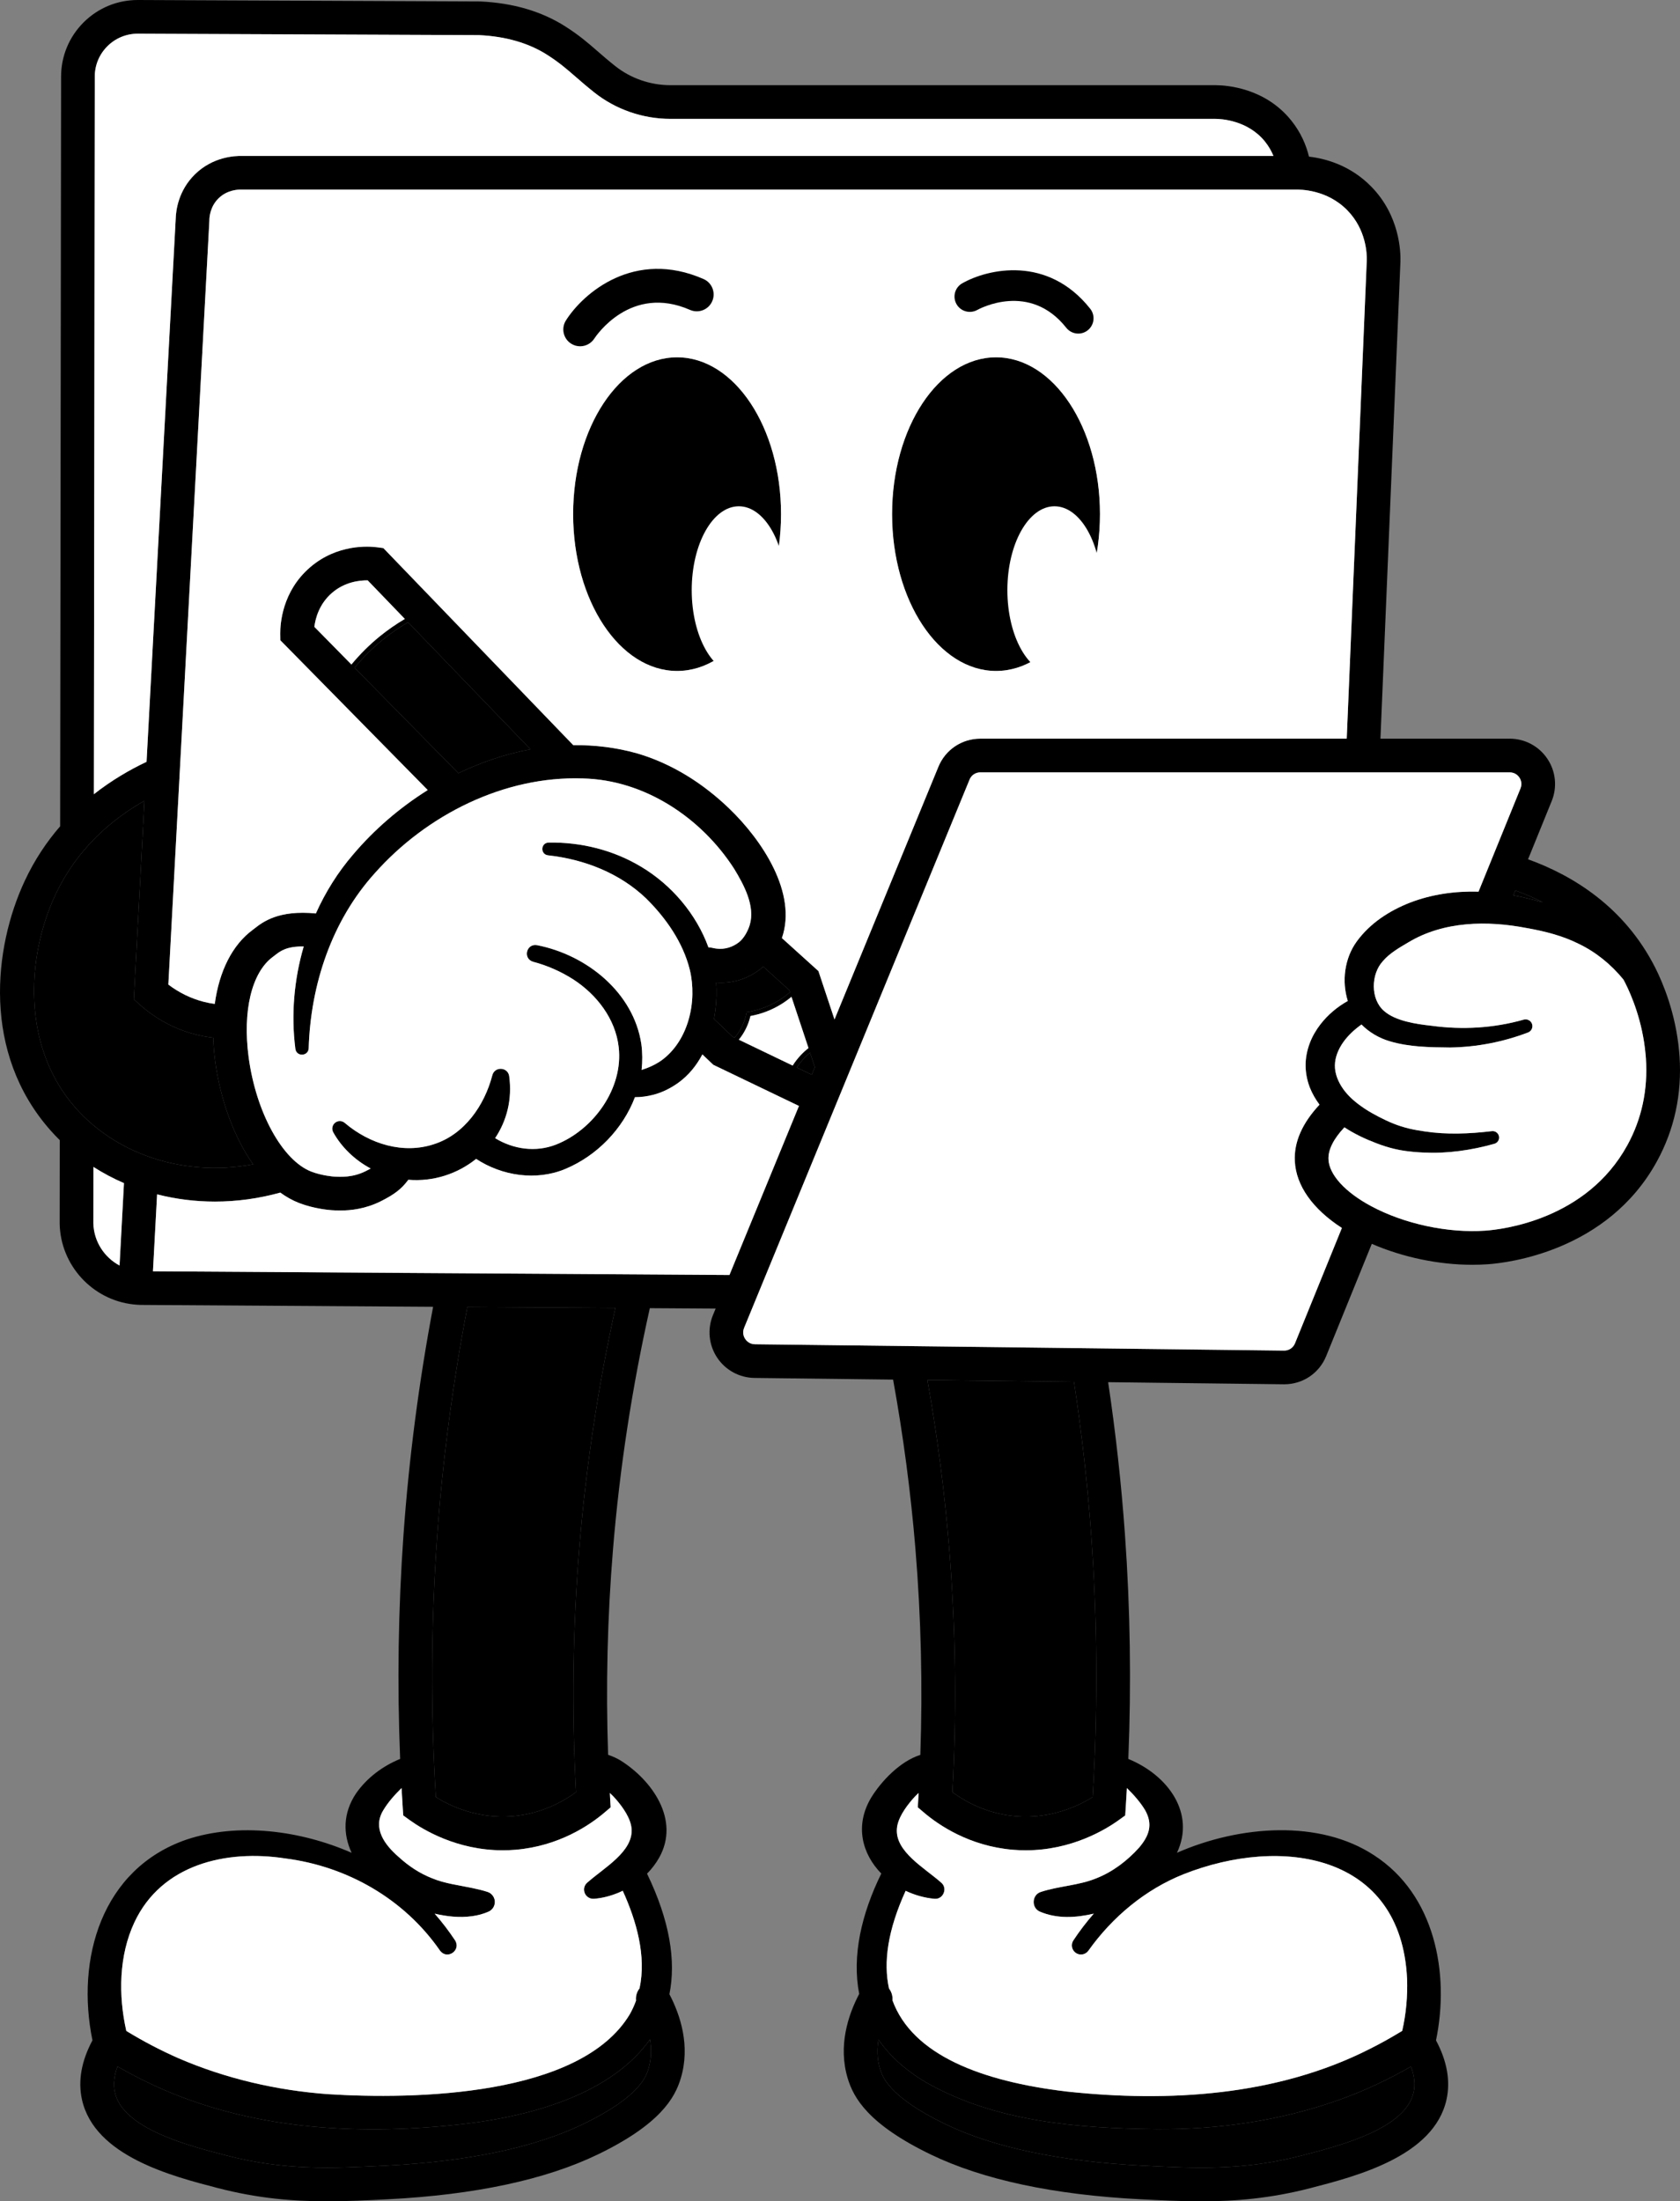 <?xml version="1.0" encoding="UTF-8"?>
<svg id="Calque_2" xmlns="http://www.w3.org/2000/svg" viewBox="0 0 748.08 980.13">
  <rect x="0" y="0" width="748.08" height="980.13" fill="#808080" stroke="none"/>
  <defs>
    <style>
      .cls-1 {
        fill: #fff;
      }
    </style>
  </defs>
  <g id="Calque_2-2" data-name="Calque_2">
    <g>
      <g>
        <path d="M347.78,228.91c0,38.57-20.72,69.83-46.28,69.83s-46.29-31.26-46.29-69.83,20.72-69.82,46.29-69.82,46.28,31.26,46.28,69.82Z"/>
        <path d="M489.8,228.91c0,38.57-20.72,69.83-46.28,69.83s-46.29-31.26-46.29-69.83,20.72-69.82,46.29-69.82,46.28,31.26,46.28,69.82Z"/>
        <path d="M747.87,470.28l-.19-2.26c-1.53-16.99-7.27-30.49-10.56-37.03-13.84-27.43-37.16-41.35-56.7-48.4l10.53-25.92c2.54-6.23,1.81-13.28-1.95-18.86-3.76-5.59-10.02-8.92-16.75-8.92h-57.56c2.97-70.75,5.94-141.5,8.9-212.32.15-4.58-.34-20.55-12.94-33.44-9.34-9.56-20.44-12.54-27.78-13.39-1.21-4.98-3.55-10.72-7.95-16.16-11.65-14.44-28.66-15.63-33.62-15.65h-242.73c-8.98,0-17.74-3.04-24.66-8.55-3.16-2.51-5.57-4.61-7.91-6.64-4.3-3.74-8.01-6.97-14.21-10.93-10.54-6.74-23.3-10.5-37.94-11.16L61.49,0h-.15c-9.09,0-17.65,3.53-24.1,9.95-6.47,6.46-10.04,15.04-10.04,24.18l-.42,333.77c-5.95,6.87-11.39,14.92-15.79,24.36-13.81,29.6-19.1,76.43,11.46,110.99,1.33,1.51,2.72,2.97,4.16,4.39l-.04,37.11v.18c.41,18.42,14.52,33.83,32.79,35.85,1.1.13,2.23.2,3.35.23l130.15.83c-6.31,33.42-10.75,67.47-13.18,101.35-2.36,33.13-2.86,66.66-1.5,99.96-7.61,3.11-14.68,8.28-19.57,15.26-5.99,8.88-5.89,18.25-2.04,26.54-22.81-9.98-50.4-13.57-73.47-5.9-37.88,13.04-49.39,53.19-41.93,89.4-4.93,9.22-6.51,18.08-4.67,26.39,5.59,25.18,40,34.08,60.57,39.4,17.85,4.62,33.5,5.89,48.66,5.88,9.03,0,17.88-.44,26.91-.9,38.76-1.97,70.26-8.7,93.62-19.99,27.7-13.41,34.26-25.15,36.88-33.88,4.32-14.39-.15-28.05-5.06-37.44,2.98-14.82.2-32.63-9.96-53.67,2.07-2.1,3.9-4.47,5.42-7.17,9.35-16.73-3.06-34.37-17.34-43.3-1.4-.82-3.35-1.77-5.42-2.45-1.05-30.53-.32-61.27,2.19-91.64,2.96-35.89,8.48-71.93,16.39-107.22l29.3.19-1.2,2.91c-2.55,6.22-1.86,13.28,1.85,18.88,3.71,5.6,9.93,9,16.65,9.08l61.72.74c4.52,24.9,7.87,50.24,9.95,75.43,2.51,30.36,3.23,61.19,2.18,91.67-8.99,2.82-17.4,11.7-21.9,19.04-7.45,12.48-3.99,25.08,4.52,33.79-8.87,18.05-13.13,36.74-9.84,53.58-4.94,9.4-9.47,23.12-5.13,37.58,2.62,8.73,9.18,20.47,36.88,33.88,23.36,11.29,54.86,18.02,93.61,19.99,9.04.46,17.89.91,26.92.91,15.16,0,30.81-1.27,48.66-5.89,20.57-5.32,54.98-14.22,60.57-39.39,1.84-8.31.26-17.17-4.67-26.38,6.2-29.92-.5-64.92-27.6-82.43-24.17-15.9-59.6-13.44-87.75-1.1,8.28-17.53-3.89-34.52-21.66-41.78,1.36-33.23.87-66.85-1.5-99.97-1.61-22.56-4.13-45.32-7.48-67.78l78.14.94h.28c8.26,0,15.57-4.92,18.68-12.59l20.3-49.95c13.83,6,29.73,9.33,44.75,9.33,2.33,0,4.65-.08,6.92-.24,8.72-.61,53.3-5.7,75.28-45.8,7.8-14.23,11.19-29.96,10.08-46.82ZM686.97,401.72c-1.43-.39-2.87-.77-4.31-1.12-2.88-.76-5.81-1.41-8.77-1.95l.88-2.15c3.93,1.4,8.05,3.12,12.2,5.22ZM576.49,84.44h.28c2.29-.09,14.13-.06,23.15,9.17,8.46,8.65,8.78,19.39,8.68,22.41-2.97,70.95-5.95,141.91-8.92,212.87h-163.16c-8.22,0-15.54,4.91-18.66,12.5l-46.27,112.53-7.16-21.56-1.47-1.32c-4.93-4.45-9.86-8.9-14.79-13.36,6.92-19.95-8.72-43.51-23.45-57.67-11.53-11.11-25.39-19.96-40.89-24.53-9.43-2.66-19.02-3.81-28.57-3.7-16.66-17.29-33.32-34.57-49.98-51.86l-34.57-35.87-2.59-.35c-3.99-.54-17.97-1.48-30.01,8.87-12.53,10.76-13.35,25.3-13.31,29.51l.04,3.02,65.62,66.68c-12.53,7.85-23.84,17.63-33.19,28.66-6.79,7.88-12.36,16.78-16.62,26.28-16.64-1.63-23.59,3.78-27.34,6.7-.27.21-.53.41-.78.6-9.1,6.73-14.92,18.39-16.9,32.98-1.7-.23-3.39-.55-5.04-.98-5.62-1.46-10.96-4.08-15.63-7.64l18.27-340.28v-.25c.03-1.32.4-5.92,4.08-9.53,3.98-3.91,9.08-3.93,10.05-3.89h.14s468.99,0,468.99,0ZM244.04,380.83c16.34,1.8,31.95,8,43.65,19.17,8.86,8.76,16.43,19.57,19.47,31.78,3.38,14.04-.53,31.52-12.54,40.31-2.7,1.9-5.7,3.28-8.93,4.3.42-3.78.41-7.64-.11-11.51-3.45-23.04-24.43-39.74-46.41-44.04-4.84-.88-6.45,6.03-1.76,7.39,6.36,1.67,12.39,4.36,17.84,7.83,10.44,6.76,18.81,17.56,20.24,30.15,2.17,18.36-11.26,36.88-27.94,43.43-9.03,3.52-18.98,2.08-27.08-2.88,5.14-7.69,7.71-17.23,6.25-27.7-.64-3.97-6.34-4.33-7.46-.42-3.5,13.55-12.46,26.44-25.99,30.79-13.61,4.53-28.57.03-39.71-9.42-1.04-.93-2.59-1.15-3.88-.43-1.62.9-2.2,2.95-1.3,4.57,3.72,6.68,9.6,12.35,16.68,16.13-.62.34-1.32.71-2.13,1.12-5.84,2.96-11.34,2.64-14.22,2.47-.06,0-5.35-.39-10.07-2.21-12.87-4.97-24.61-26.34-27.91-50.8-2.79-20.66,1.32-37.82,10.73-44.79.34-.25.7-.53,1.07-.82,2.3-1.79,5.11-3.95,12.71-3.84-4.32,14.79-5.66,30.44-3.72,45.58.5,3.66,5.78,3.33,5.93-.24.87-28.41,10.29-56.78,29.49-78.02,23.04-25.93,57.61-43.33,92.57-42.13,27.42.61,52.71,17.4,67.39,40.22,4.38,7.19,9.45,16.61,6.96,24.98-.89,2.94-2.7,6.05-4.75,7.68-2.85,2.24-6.43,3.35-10.04,2.89-.62-.08-1.15-.17-1.9-.35-.57-.14-1.15-.2-1.71-.21-5.41-14.88-16.43-27.8-29.93-35.87-12.45-7.49-26.87-11.05-41.3-10.78-3.55.17-3.67,5.28-.19,5.67ZM170.3,284.94c3.57-2.91,7.39-5.54,11.4-7.87l12.78,13.26c13.91,14.44,27.83,28.88,41.75,43.31-11.06,2.05-21.88,5.7-32.12,10.63l-46.22-46.97c3.73-4.53,7.88-8.67,12.41-12.36ZM156.48,295.87l-16.5-16.77c.47-3.76,2.14-10.21,7.9-15.16,5.69-4.88,12.24-5.57,15.84-5.54l16.55,17.18c-3.94,2.32-7.7,4.93-11.24,7.81-4.57,3.73-8.77,7.91-12.55,12.48ZM318.88,437.47c3.18.24,6.42-.03,9.49-.87,4.17-1.1,7.96-3.19,11.23-5.94.09-.09.18-.17.27-.26,3.86,3.48,7.71,6.97,11.57,10.45l.31.93c-1.58,1.37-3.27,2.63-5.08,3.73-4.15,2.53-8.69,4.22-13.49,5.01l-.68.11-.14.67c-.6,2.9-1.71,5.63-3.29,8.11-.58.91-1.24,1.79-1.94,2.62l-.88-.42c-2.77-2.64-5.53-5.28-8.3-7.92.6-3.4.95-6.84,1.08-10.21.06-2.02,0-4.02-.15-6.01ZM330.76,460.48c1.58-2.49,2.73-5.21,3.41-8.1,4.81-.88,9.36-2.61,13.54-5.16,1.67-1.02,3.24-2.15,4.72-3.39l7.58,22.81c-2.32,1.83-4.89,4.37-7.05,7.8l-23.97-11.52c.64-.78,1.23-1.59,1.77-2.44ZM360.7,468.71l2.15,6.47-1.38,3.34-6.68-3.2c1.83-2.81,3.94-4.98,5.91-6.61ZM42.2,34.14c0-5.13,2-9.94,5.63-13.56,3.62-3.6,8.41-5.58,13.52-5.58h.08l151.89.64c11.9.56,22.13,3.52,30.39,8.81,5.27,3.37,8.44,6.12,12.45,9.6,2.34,2.04,5,4.35,8.41,7.07,9.57,7.61,21.64,11.81,34,11.81h242.69c2.33,0,14.3.54,21.99,10.07,1.71,2.12,2.93,4.32,3.8,6.44H107.76c-3.1-.09-12.95.31-20.96,8.18-7.42,7.28-8.47,16.17-8.56,19.79l-12.98,241.78c-7.38,3.49-15.51,8.18-23.46,14.43l.4-319.48ZM53.23,563.46c-6.8-3.62-11.45-10.71-11.66-18.79l.03-25.1c4.3,2.75,8.85,5.17,13.6,7.21-.66,12.22-1.32,24.45-1.97,36.68ZM33.68,493.32c-24.09-27.26-21.93-67.21-9.1-94.72,9.76-20.92,25.51-34,39.75-42.05l-4.74,88.38,2.67,2.4c7.03,6.29,15.52,10.86,24.54,13.2,2.67.7,5.39,1.2,8.14,1.51.12,3.51.42,7.12.92,10.83,2.12,15.67,7.84,32.8,16.86,45.54-15.97,2.98-32.36,1.75-47.18-3.65-12.43-4.52-23.45-11.94-31.86-21.44ZM289.41,908.06c.71,4.16.68,8.58-.64,12.98-1.02,3.4-3.73,12.43-29.05,24.68-21.54,10.42-51.09,16.65-87.84,18.52-24.04,1.22-44.8,2.27-71.06-4.52-17.23-4.46-46.08-11.92-49.67-28.12-.77-3.47-.37-7.32,1.16-11.49,6.79,3.88,13.77,7.41,20.95,10.5,42.11,18.12,89.02,20.2,134.06,14.98,36.86-4.38,67.25-16.44,82.09-37.53ZM271.92,804.7l-.22-3.74c-.05-.88-.09-1.76-.14-2.64,1,.93,1.97,1.9,2.85,2.95,3.04,3.54,6.51,8.46,6.82,13.03.73,10.12-12.14,17.24-19.44,23.69-1.12.83-1.83,2.16-1.71,3.65.16,2.26,2.12,3.95,4.38,3.79,3.88-.29,7.42-1.27,10.92-2.69.65-.28,1.28-.58,1.92-.89,6.18,13.59,10.55,29.12,7.48,43.47-1.22,1.54-1.78,3.51-1.57,5.46-.74,2.05-1.65,4.07-2.76,6.04-21.96,36.71-95.99,38.04-134.53,35.59-22.8-1.67-45.5-6.94-66.47-16-8-3.52-15.76-7.59-23.21-12.15-3.59-15.88-3.3-33.61,3.6-48.32,12.08-25.82,40.79-32.54,67.18-28.48,27.52,3.51,52.93,17.97,68.93,41.07,3.16,4.21,9.49-.11,6.69-4.59-2.75-4.15-5.79-8.13-9.08-11.89,5.48,1.28,11.05,1.89,16.63,1.13,2.52-.35,5.01-.98,7.37-2.04,1.17-.53,2.13-1.53,2.55-2.84.81-2.48-.54-5.13-3.02-5.93-2.28-.76-4.51-1.25-6.67-1.71-6.04-1.29-12.31-2-17.95-4.34-5.65-2.21-10.56-5.5-14.97-9.54-6.29-5.46-11.69-12.81-6.82-20.78,2.04-3.43,4.94-6.74,8.13-9.88.16,2.89.33,5.79.52,8.68l.23,3.52,2.87,2.07c5.88,4.24,21.01,13.45,41.44,13.45,1.86,0,3.77-.08,5.73-.24,19.35-1.64,33.03-11.02,39.46-16.47l2.86-2.43ZM258.02,688.45c-3,36.3-3.51,73.11-1.52,109.49-5.76,4.24-15.4,9.63-28.17,10.71-15.56,1.31-27.82-4.49-34.26-8.51-2.36-38.49-2.17-77.46.58-115.88,2.44-34.22,6.99-68.61,13.47-102.32l65.9.42c-7.69,34.95-13.07,70.59-16,106.09ZM201.97,566.9l-133.86-.86c.61-11.42,1.22-22.84,1.84-34.26,8.36,2.13,17.01,3.22,25.74,3.22,9.74,0,19.55-1.34,29.12-4,2.64,1.92,5.45,3.5,8.42,4.65,6.81,2.63,13.73,3.14,14.54,3.19.96.06,2.25.13,3.79.13,4.48,0,11.11-.63,18.12-4.17,6.02-3.03,9.12-5.43,12.15-9.51,11.13.94,21.92-2.65,30.18-9.3,11.54,7.59,26.78,9.9,39.72,4.48,14.11-5.9,25.62-17.81,31-31.95,2.69,0,5.42-.36,8.09-1.05,3.95-1.01,7.69-2.87,11.05-5.24,4.74-3.4,8.28-7.81,10.89-12.76,1.33,1.27,2.67,2.55,4,3.82l.86.81,38.14,18.32-30.95,75.27-122.84-.79ZM629.45,931.6c-3.59,16.2-32.44,23.66-49.68,28.12-26.26,6.79-47.01,5.74-71.06,4.52-36.74-1.87-66.29-8.1-87.84-18.52-25.31-12.24-28.02-21.28-29.04-24.68-1.32-4.37-1.35-8.76-.66-12.9,4.94,7.11,11.89,13.56,21.21,19.05,31.01,17.64,67.7,20.4,102.48,20.81,28.05.23,56.13-3.84,82.58-13.47,10.69-3.87,20.98-8.77,30.85-14.41,1.53,4.17,1.93,8.01,1.16,11.48ZM498.17,810.39l2.87-2.06.23-3.53c.19-2.88.36-5.78.52-8.68,3.19,3.14,6.09,6.45,8.13,9.88,3.51,6.28,1.87,11.26-2.71,16.66-5.21,5.79-11.7,10.77-19.08,13.66-7.84,3.21-16.51,3.39-24.65,6.05-4.01,1.25-4.35,7.07-.45,8.77,7.67,3.28,16.01,2.78,24.01.9-3.3,3.77-6.33,7.75-9.08,11.9-1.2,1.81-.76,4.28,1.03,5.55,1.83,1.3,4.36.87,5.66-.96,10.73-15.08,25.41-27.27,42.35-34.03,43.63-17.28,96.93-9.2,99.55,46.55.28,7.68-.44,15.65-2.17,23.18-4.67,2.87-9.46,5.55-14.37,8.01-41.37,21.01-89.54,23.87-135,19.01-37.89-4.51-68.72-16.23-77.61-40.61.17-1.88-.38-3.76-1.53-5.25-2.59-11.72-.56-26.06,7.4-43.51,4.02,1.9,8.39,3.15,12.87,3.55,3.9.34,5.99-4.77,2.9-7.25-7.31-6.49-20.43-13.72-19.67-23.89.3-4.56,3.78-9.48,6.82-13.03.88-1.05,1.85-2.02,2.85-2.95-.05.88-.09,1.77-.14,2.65l-.22,3.75,2.86,2.42c6.43,5.45,20.11,14.84,39.47,16.47,1.95.17,3.86.24,5.73.24,20.42,0,35.55-9.21,41.43-13.45ZM422.58,688.45c-2.04-24.7-5.28-49.55-9.62-74.01l65.27.79c3.48,22.86,6.08,46.05,7.73,69.03,2.37,33.18,2.84,66.87,1.4,100.14-.22,5.23-.5,10.51-.82,15.74-6.45,4.02-18.71,9.83-34.27,8.52-12.77-1.08-22.41-6.47-28.17-10.71.24-4.42.45-8.85.61-13.22,1.22-31.99.51-64.38-2.13-96.28ZM576.64,598.12c-.8,1.97-2.67,3.23-4.8,3.23h-.07l-235.63-2.83c-2.51-.03-3.86-1.66-4.32-2.36-.47-.7-1.44-2.57-.49-4.9l46.45-112.94,53.96-131.23c.79-1.95,2.67-3.2,4.78-3.2h235.73c2.49,0,3.84,1.6,4.31,2.29.46.69,1.44,2.54.5,4.84l-18.69,45.98c-10.37-.29-20.76,1.14-30.51,4.89-9.22,3.61-17.82,9.16-23.77,17.36-5.39,7.47-6.7,17.62-3.94,26.42-4.61,2.59-8.83,6.06-12.23,10.47-1.9,2.47-3.54,5.25-4.7,8.32-1.15,3.06-1.88,6.42-1.86,9.86,0,3.45.71,6.84,1.89,9.91,1.11,2.8,2.61,5.33,4.31,7.62-7.73,8.26-11.43,16.71-10.99,25.18.55,10.9,7.93,21.29,20.95,29.72l-20.88,51.37ZM724.64,509.88c-18.24,33.28-55.83,37.54-63.19,38.06-16.71,1.19-36.25-3.01-51-10.96-11.49-6.18-18.56-13.93-18.9-20.72-.22-4.25,2.22-9.15,7.1-14.32,1.01.66,2.03,1.29,3.06,1.88,2.46,1.41,4.97,2.64,7.52,3.73,2.57,1.07,5,2.04,7.79,2.92,2.72.85,5.51,1.51,8.32,1.92,2.78.4,5.5.64,8.21.77,2.72.13,5.36.15,8.17.04,2.71-.12,5.4-.36,8.06-.71,5.32-.69,10.55-1.78,15.66-3.23,1.34-.38,2.24-1.68,2.07-3.11-.19-1.57-1.62-2.7-3.19-2.51h-.03c-10.07,1.2-20.19,1.6-29.88.12-2.45-.34-4.86-.77-7.17-1.32-2.28-.57-4.5-1.26-6.67-2.12-2.1-.83-4.41-1.94-6.55-3.03-2.13-1.12-4.23-2.27-6.18-3.56-1.96-1.29-3.81-2.67-5.48-4.15l-1.2-1.13c-.36-.35-.72-.73-1.07-1.12-.71-.77-1.37-1.59-1.97-2.43-2.42-3.39-3.76-7.07-3.71-10.52.02-3.48,1.44-7.19,3.85-10.53,2.09-2.89,4.86-5.48,7.99-7.69,3.43,3.51,7.92,6.07,12.4,7.4,8.87,2.68,17.93,2.73,27.01,2.84,11.97-.18,23.77-2.51,34.75-6.69,1.43-.55,2.25-2.11,1.84-3.62-.45-1.61-2.12-2.55-3.73-2.11-13.32,3.79-27.27,4.61-40.93,2.75-7.15-.77-16.25-2.17-21.25-6.56-6.21-5.3-5.88-16.48-.6-22.19,2.86-3.45,7.37-6.05,11.32-8.37,15.73-9.5,35.18-9.82,52.88-6.38,7.94,1.4,15.78,3.39,22.91,6.94,7.86,3.76,14.6,9.31,20.03,15.96.29.53.57,1.06.85,1.61,2.8,5.57,7.69,17.08,9,31.58.02.19.04.37.06.56l.11,1.43c.92,13.92-1.86,26.9-8.26,38.57Z"/>
        <path d="M362.85,475.18l-1.38,3.34-6.68-3.2c1.83-2.81,3.94-4.98,5.91-6.61l2.15,6.47Z"/>
        <path d="M686.97,401.72c-1.43-.39-2.87-.77-4.31-1.12-2.88-.76-5.81-1.41-8.77-1.95l.88-2.15c3.93,1.4,8.05,3.12,12.2,5.22Z"/>
        <path d="M236.23,333.64c-11.06,2.05-21.88,5.7-32.12,10.63l-46.22-46.97c3.73-4.53,7.88-8.67,12.41-12.36,3.57-2.91,7.39-5.54,11.4-7.87l12.78,13.26c13.91,14.44,27.83,28.88,41.75,43.31Z"/>
        <path d="M629.45,931.6c-3.59,16.2-32.44,23.66-49.68,28.12-26.26,6.79-47.01,5.74-71.06,4.52-36.74-1.87-66.29-8.1-87.84-18.52-25.31-12.24-28.02-21.28-29.04-24.68-1.32-4.37-1.35-8.76-.66-12.9,4.94,7.11,11.89,13.56,21.21,19.05,31.01,17.64,67.7,20.4,102.48,20.81,28.05.23,56.13-3.84,82.58-13.47,10.69-3.87,20.98-8.77,30.85-14.41,1.53,4.17,1.93,8.01,1.16,11.48Z"/>
        <path d="M288.77,921.04c-1.02,3.4-3.73,12.43-29.05,24.68-21.54,10.42-51.09,16.65-87.84,18.52-24.04,1.22-44.8,2.27-71.06-4.52-17.23-4.46-46.08-11.92-49.67-28.12-.77-3.47-.37-7.32,1.16-11.49,6.79,3.88,13.77,7.41,20.95,10.5,42.11,18.12,89.02,20.2,134.06,14.98,36.86-4.38,67.25-16.44,82.09-37.53.71,4.16.68,8.58-.64,12.98Z"/>
        <path d="M258.02,688.45c-3,36.3-3.51,73.11-1.52,109.49-5.76,4.24-15.4,9.63-28.17,10.71-15.56,1.31-27.82-4.49-34.26-8.51-2.36-38.49-2.17-77.46.58-115.88,2.44-34.22,6.99-68.61,13.47-102.32l65.9.42c-7.69,34.95-13.07,70.59-16,106.09Z"/>
        <path d="M487.36,784.4c-.22,5.23-.5,10.51-.82,15.74-6.45,4.02-18.71,9.83-34.27,8.52-12.77-1.08-22.41-6.47-28.17-10.71.24-4.42.45-8.85.61-13.22,1.22-31.99.51-64.38-2.13-96.28-2.04-24.7-5.28-49.55-9.62-74.01l65.27.79c3.48,22.86,6.08,46.05,7.73,69.03,2.37,33.18,2.84,66.87,1.4,100.14Z"/>
        <path d="M351.75,441.78c-1.58,1.37-3.27,2.63-5.08,3.73-4.15,2.53-8.69,4.22-13.49,5.01l-.68.11-.14.67c-.6,2.9-1.71,5.63-3.29,8.11-.58.91-1.24,1.79-1.94,2.62l-.88-.42c-2.77-2.64-5.53-5.28-8.3-7.92.6-3.4.95-6.84,1.08-10.21.06-2.02,0-4.02-.15-6.01,3.18.24,6.42-.03,9.49-.87,4.17-1.1,7.96-3.19,11.23-5.94.09-.09.18-.17.27-.26,3.86,3.48,7.71,6.97,11.57,10.45l.31.93Z"/>
        <path d="M112.72,518.41c-15.97,2.98-32.36,1.75-47.18-3.65-12.43-4.52-23.45-11.94-31.86-21.44-24.09-27.26-21.93-67.21-9.1-94.72,9.76-20.92,25.51-34,39.75-42.05l-4.74,88.38,2.67,2.4c7.03,6.29,15.52,10.86,24.54,13.2,2.67.7,5.39,1.2,8.14,1.51.12,3.51.42,7.12.92,10.83,2.12,15.67,7.84,32.8,16.86,45.54Z"/>
        <path class="cls-1" d="M624.38,904.23c-4.67,2.87-9.46,5.55-14.37,8.01-41.37,21.01-89.54,23.87-135,19.01-37.89-4.51-68.72-16.23-77.61-40.61.17-1.88-.38-3.76-1.53-5.25-2.59-11.72-.56-26.06,7.4-43.51,4.02,1.9,8.39,3.15,12.87,3.55,3.9.34,5.99-4.77,2.9-7.25-7.31-6.49-20.43-13.72-19.67-23.89.3-4.56,3.78-9.48,6.82-13.03.88-1.05,1.85-2.02,2.85-2.95-.05.88-.09,1.77-.14,2.65l-.22,3.75,2.86,2.42c6.43,5.45,20.11,14.84,39.47,16.47,1.95.17,3.86.24,5.73.24,20.42,0,35.55-9.21,41.43-13.45l2.87-2.06.23-3.53c.19-2.88.36-5.78.52-8.68,3.19,3.14,6.09,6.45,8.13,9.88,3.51,6.28,1.87,11.26-2.71,16.66-5.21,5.79-11.7,10.77-19.08,13.66-7.84,3.21-16.51,3.39-24.65,6.05-4.01,1.25-4.35,7.07-.45,8.77,7.67,3.28,16.01,2.78,24.01.9-3.3,3.77-6.33,7.75-9.08,11.9-1.2,1.81-.76,4.28,1.03,5.55,1.83,1.3,4.36.87,5.66-.96,10.73-15.08,25.41-27.27,42.35-34.03,43.63-17.28,96.93-9.2,99.55,46.55.28,7.68-.44,15.65-2.17,23.18Z"/>
        <path class="cls-1" d="M284.78,885.32c-1.22,1.54-1.78,3.51-1.57,5.46-.74,2.05-1.65,4.07-2.76,6.04-21.96,36.71-95.99,38.04-134.53,35.59-22.8-1.67-45.5-6.94-66.47-16-8-3.52-15.76-7.59-23.21-12.15-3.59-15.88-3.3-33.61,3.6-48.32,12.08-25.82,40.79-32.54,67.18-28.48,27.52,3.51,52.93,17.97,68.93,41.07,3.16,4.21,9.49-.11,6.69-4.59-2.75-4.15-5.79-8.13-9.08-11.89,5.48,1.28,11.05,1.89,16.63,1.13,2.52-.35,5.01-.98,7.37-2.04,1.17-.53,2.13-1.53,2.55-2.84.81-2.48-.54-5.13-3.02-5.93-2.28-.76-4.51-1.25-6.67-1.71-6.04-1.29-12.31-2-17.95-4.34-5.65-2.21-10.56-5.5-14.97-9.54-6.29-5.46-11.69-12.81-6.82-20.78,2.04-3.43,4.94-6.74,8.13-9.88.16,2.89.33,5.79.52,8.68l.23,3.52,2.87,2.07c5.88,4.24,21.01,13.45,41.44,13.45,1.86,0,3.77-.08,5.73-.24,19.35-1.64,33.03-11.02,39.46-16.47l2.86-2.43-.22-3.74c-.05-.88-.09-1.76-.14-2.64,1,.93,1.97,1.9,2.85,2.95,3.04,3.54,6.51,8.46,6.82,13.03.73,10.12-12.14,17.24-19.44,23.69-1.12.83-1.83,2.16-1.71,3.65.16,2.26,2.12,3.95,4.38,3.79,3.88-.29,7.42-1.27,10.92-2.69.65-.28,1.28-.58,1.92-.89,6.18,13.59,10.55,29.12,7.48,43.47Z"/>
        <path class="cls-1" d="M55.2,526.78c-.66,12.22-1.32,24.45-1.97,36.68-6.8-3.62-11.45-10.71-11.66-18.79l.03-25.1c4.3,2.75,8.85,5.17,13.6,7.21Z"/>
        <path class="cls-1" d="M333.86,411.8c-.89,2.94-2.7,6.05-4.75,7.68-2.85,2.24-6.43,3.35-10.04,2.89-.62-.08-1.15-.17-1.9-.35-.57-.14-1.15-.2-1.71-.21-5.41-14.88-16.43-27.8-29.93-35.87-12.45-7.49-26.87-11.05-41.3-10.78-3.55.17-3.67,5.28-.19,5.67,16.34,1.8,31.95,8,43.65,19.17,8.86,8.76,16.43,19.57,19.47,31.78,3.38,14.04-.53,31.52-12.54,40.31-2.7,1.9-5.7,3.28-8.93,4.3.42-3.78.41-7.64-.11-11.51-3.45-23.04-24.43-39.74-46.41-44.04-4.84-.88-6.45,6.03-1.76,7.39,6.36,1.67,12.39,4.36,17.84,7.83,10.44,6.76,18.81,17.56,20.24,30.15,2.17,18.36-11.26,36.88-27.94,43.43-9.03,3.52-18.98,2.08-27.08-2.88,5.14-7.69,7.71-17.23,6.25-27.7-.64-3.97-6.34-4.33-7.46-.42-3.5,13.55-12.46,26.44-25.99,30.79-13.61,4.53-28.57.03-39.71-9.42-1.04-.93-2.59-1.15-3.88-.43-1.62.9-2.2,2.95-1.3,4.57,3.72,6.68,9.6,12.35,16.68,16.13-.62.34-1.32.71-2.13,1.12-5.84,2.96-11.34,2.64-14.22,2.47-.06,0-5.35-.39-10.07-2.21-12.87-4.97-24.61-26.34-27.91-50.8-2.79-20.66,1.32-37.82,10.73-44.79.34-.25.7-.53,1.07-.82,2.3-1.79,5.11-3.95,12.71-3.84-4.32,14.79-5.66,30.44-3.72,45.58.5,3.66,5.78,3.33,5.93-.24.87-28.41,10.29-56.78,29.49-78.02,23.04-25.93,57.61-43.33,92.57-42.13,27.42.61,52.71,17.4,67.39,40.22,4.38,7.19,9.45,16.61,6.96,24.98Z"/>
        <path class="cls-1" d="M355.76,492.42l-30.95,75.27-122.84-.79-133.86-.86c.61-11.42,1.22-22.84,1.84-34.26,8.36,2.13,17.01,3.22,25.74,3.22,9.74,0,19.55-1.34,29.12-4,2.64,1.92,5.45,3.5,8.42,4.65,6.81,2.63,13.73,3.14,14.54,3.19.96.06,2.25.13,3.79.13,4.48,0,11.11-.63,18.12-4.17,6.02-3.03,9.12-5.43,12.15-9.51,11.13.94,21.92-2.65,30.18-9.3,11.54,7.59,26.78,9.9,39.72,4.48,14.11-5.9,25.62-17.81,31-31.95,2.69,0,5.42-.36,8.09-1.05,3.95-1.01,7.69-2.87,11.05-5.24,4.74-3.4,8.28-7.81,10.89-12.76,1.33,1.27,2.67,2.55,4,3.82l.86.81,38.14,18.32Z"/>
        <path class="cls-1" d="M724.64,509.88c-18.24,33.28-55.83,37.54-63.19,38.06-16.71,1.19-36.25-3.01-51-10.96-11.49-6.18-18.56-13.93-18.9-20.72-.22-4.25,2.22-9.15,7.1-14.32,1.01.66,2.03,1.29,3.06,1.88,2.46,1.41,4.97,2.64,7.52,3.73,2.57,1.07,5,2.04,7.79,2.92,2.72.85,5.51,1.51,8.32,1.92,2.78.4,5.5.64,8.21.77,2.72.13,5.36.15,8.17.04,2.71-.12,5.4-.36,8.06-.71,5.32-.69,10.55-1.78,15.66-3.23,1.34-.38,2.24-1.68,2.07-3.11-.19-1.57-1.62-2.7-3.19-2.51h-.03c-10.07,1.2-20.19,1.6-29.88.12-2.45-.34-4.86-.77-7.17-1.32-2.28-.57-4.5-1.26-6.67-2.12-2.1-.83-4.41-1.94-6.55-3.03-2.13-1.12-4.23-2.27-6.18-3.56-1.96-1.29-3.81-2.67-5.48-4.15l-1.2-1.13c-.36-.35-.72-.73-1.07-1.12-.71-.77-1.37-1.59-1.97-2.43-2.42-3.39-3.76-7.07-3.71-10.52.02-3.48,1.44-7.19,3.85-10.53,2.09-2.89,4.86-5.48,7.99-7.69,3.43,3.51,7.92,6.07,12.4,7.4,8.87,2.68,17.93,2.73,27.01,2.84,11.97-.18,23.77-2.51,34.75-6.69,1.43-.55,2.25-2.11,1.84-3.62-.45-1.61-2.12-2.55-3.73-2.11-13.32,3.79-27.27,4.61-40.93,2.75-7.15-.77-16.25-2.17-21.25-6.56-6.21-5.3-5.88-16.48-.6-22.19,2.86-3.45,7.37-6.05,11.32-8.37,15.73-9.5,35.18-9.82,52.88-6.38,7.94,1.4,15.78,3.39,22.91,6.94,7.86,3.76,14.6,9.31,20.03,15.96.29.53.57,1.06.85,1.61,2.8,5.57,7.69,17.08,9,31.58.02.19.04.37.06.56l.11,1.43c.92,13.92-1.86,26.9-8.26,38.57Z"/>
        <path class="cls-1" d="M677.06,351.02l-18.69,45.98c-10.37-.29-20.76,1.14-30.51,4.89-9.22,3.61-17.82,9.16-23.77,17.36-5.39,7.47-6.7,17.62-3.94,26.42-4.61,2.59-8.83,6.06-12.23,10.47-1.9,2.47-3.54,5.25-4.7,8.32-1.15,3.06-1.88,6.42-1.86,9.86,0,3.45.71,6.84,1.89,9.91,1.11,2.8,2.61,5.33,4.31,7.62-7.73,8.26-11.43,16.71-10.99,25.18.55,10.9,7.93,21.29,20.95,29.72l-20.88,51.37c-.8,1.97-2.67,3.23-4.8,3.23h-.07l-235.63-2.83c-2.51-.03-3.86-1.66-4.32-2.36-.47-.7-1.44-2.57-.49-4.9l46.45-112.94,53.96-131.23c.79-1.95,2.67-3.2,4.78-3.2h235.73c2.49,0,3.84,1.6,4.31,2.29.46.69,1.44,2.54.5,4.84Z"/>
        <path class="cls-1" d="M360.01,466.64c-2.32,1.83-4.89,4.37-7.05,7.8l-23.97-11.52c.64-.78,1.23-1.59,1.77-2.44,1.58-2.49,2.73-5.21,3.41-8.1,4.81-.88,9.36-2.61,13.54-5.16,1.67-1.02,3.24-2.15,4.72-3.39l7.58,22.81Z"/>
        <path class="cls-1" d="M180.27,275.58c-3.94,2.32-7.7,4.93-11.24,7.81-4.57,3.73-8.77,7.91-12.55,12.48l-16.5-16.77c.47-3.76,2.14-10.21,7.9-15.16,5.69-4.88,12.24-5.57,15.84-5.54l16.55,17.18Z"/>
        <path class="cls-1" d="M599.92,93.61c-9.02-9.23-20.86-9.26-23.15-9.18h-.28s-468.99,0-468.99,0h-.14c-.97-.05-6.07-.03-10.05,3.88-3.68,3.61-4.05,8.21-4.07,9.53v.25s-18.28,340.28-18.28,340.28c4.67,3.56,10.01,6.18,15.63,7.64,1.65.43,3.34.75,5.04.98,1.98-14.59,7.8-26.25,16.9-32.98.25-.19.51-.39.78-.6,3.75-2.92,10.7-8.33,27.34-6.7,4.26-9.5,9.83-18.4,16.62-26.28,9.35-11.03,20.66-20.81,33.19-28.66l-65.62-66.68-.04-3.02c-.04-4.21.78-18.75,13.31-29.51,12.04-10.35,26.02-9.41,30.01-8.87l2.59.35,34.57,35.87c16.66,17.29,33.32,34.57,49.98,51.86,9.55-.11,19.14,1.04,28.57,3.7,15.5,4.57,29.36,13.42,40.89,24.53,14.73,14.16,30.37,37.72,23.45,57.67,4.93,4.46,9.86,8.91,14.79,13.36l1.47,1.32,7.16,21.56,46.27-112.53c3.12-7.59,10.44-12.5,18.66-12.5h163.16c2.97-70.96,5.95-141.92,8.92-212.87.1-3.02-.22-13.76-8.68-22.41ZM301.5,298.74c-25.57,0-46.29-31.26-46.29-69.83s20.72-69.82,46.29-69.82,46.28,31.26,46.28,69.82-20.72,69.83-46.28,69.83ZM443.52,298.74c-25.57,0-46.29-31.26-46.29-69.83s20.72-69.82,46.29-69.82,46.28,31.26,46.28,69.82-20.72,69.83-46.28,69.83Z"/>
        <path class="cls-1" d="M567.05,69.44H107.76c-3.1-.09-12.95.31-20.96,8.18-7.42,7.28-8.47,16.17-8.56,19.79l-12.98,241.78c-7.38,3.49-15.51,8.18-23.46,14.43l.4-319.48c0-5.13,2-9.94,5.63-13.56,3.62-3.6,8.41-5.58,13.52-5.58h.08l151.89.64c11.9.56,22.13,3.52,30.39,8.81,5.27,3.37,8.44,6.12,12.45,9.6,2.34,2.04,5,4.35,8.41,7.07,9.57,7.61,21.64,11.81,34,11.81h242.69c2.33,0,14.3.54,21.99,10.07,1.71,2.12,2.93,4.32,3.8,6.44Z"/>
      </g>
      <path d="M258.32,154.18c-1.38,0-2.78-.38-4.02-1.18-3.48-2.22-4.51-6.83-2.31-10.31,7.76-12.27,30.57-31.91,61.29-18.45,3.79,1.66,5.52,6.08,3.86,9.88s-6.08,5.52-9.88,3.86c-26.48-11.6-41.97,11.76-42.62,12.76-1.44,2.22-3.86,3.44-6.33,3.44Z"/>
      <path d="M480.14,148.53c-2.01,0-4-.89-5.35-2.59-16.29-20.59-38.67-8.47-39.62-7.94-3.27,1.82-7.42.67-9.26-2.6-1.84-3.27-.71-7.4,2.55-9.25,11.46-6.52,38.12-12.55,57.01,11.34,2.33,2.95,1.83,7.23-1.12,9.57-1.25.99-2.74,1.47-4.22,1.47Z"/>
      <ellipse class="cls-1" cx="328.99" cy="262.75" rx="20.98" ry="37.33"/>
      <ellipse class="cls-1" cx="469.55" cy="262.75" rx="20.98" ry="37.33"/>
    </g>
  </g>
</svg>